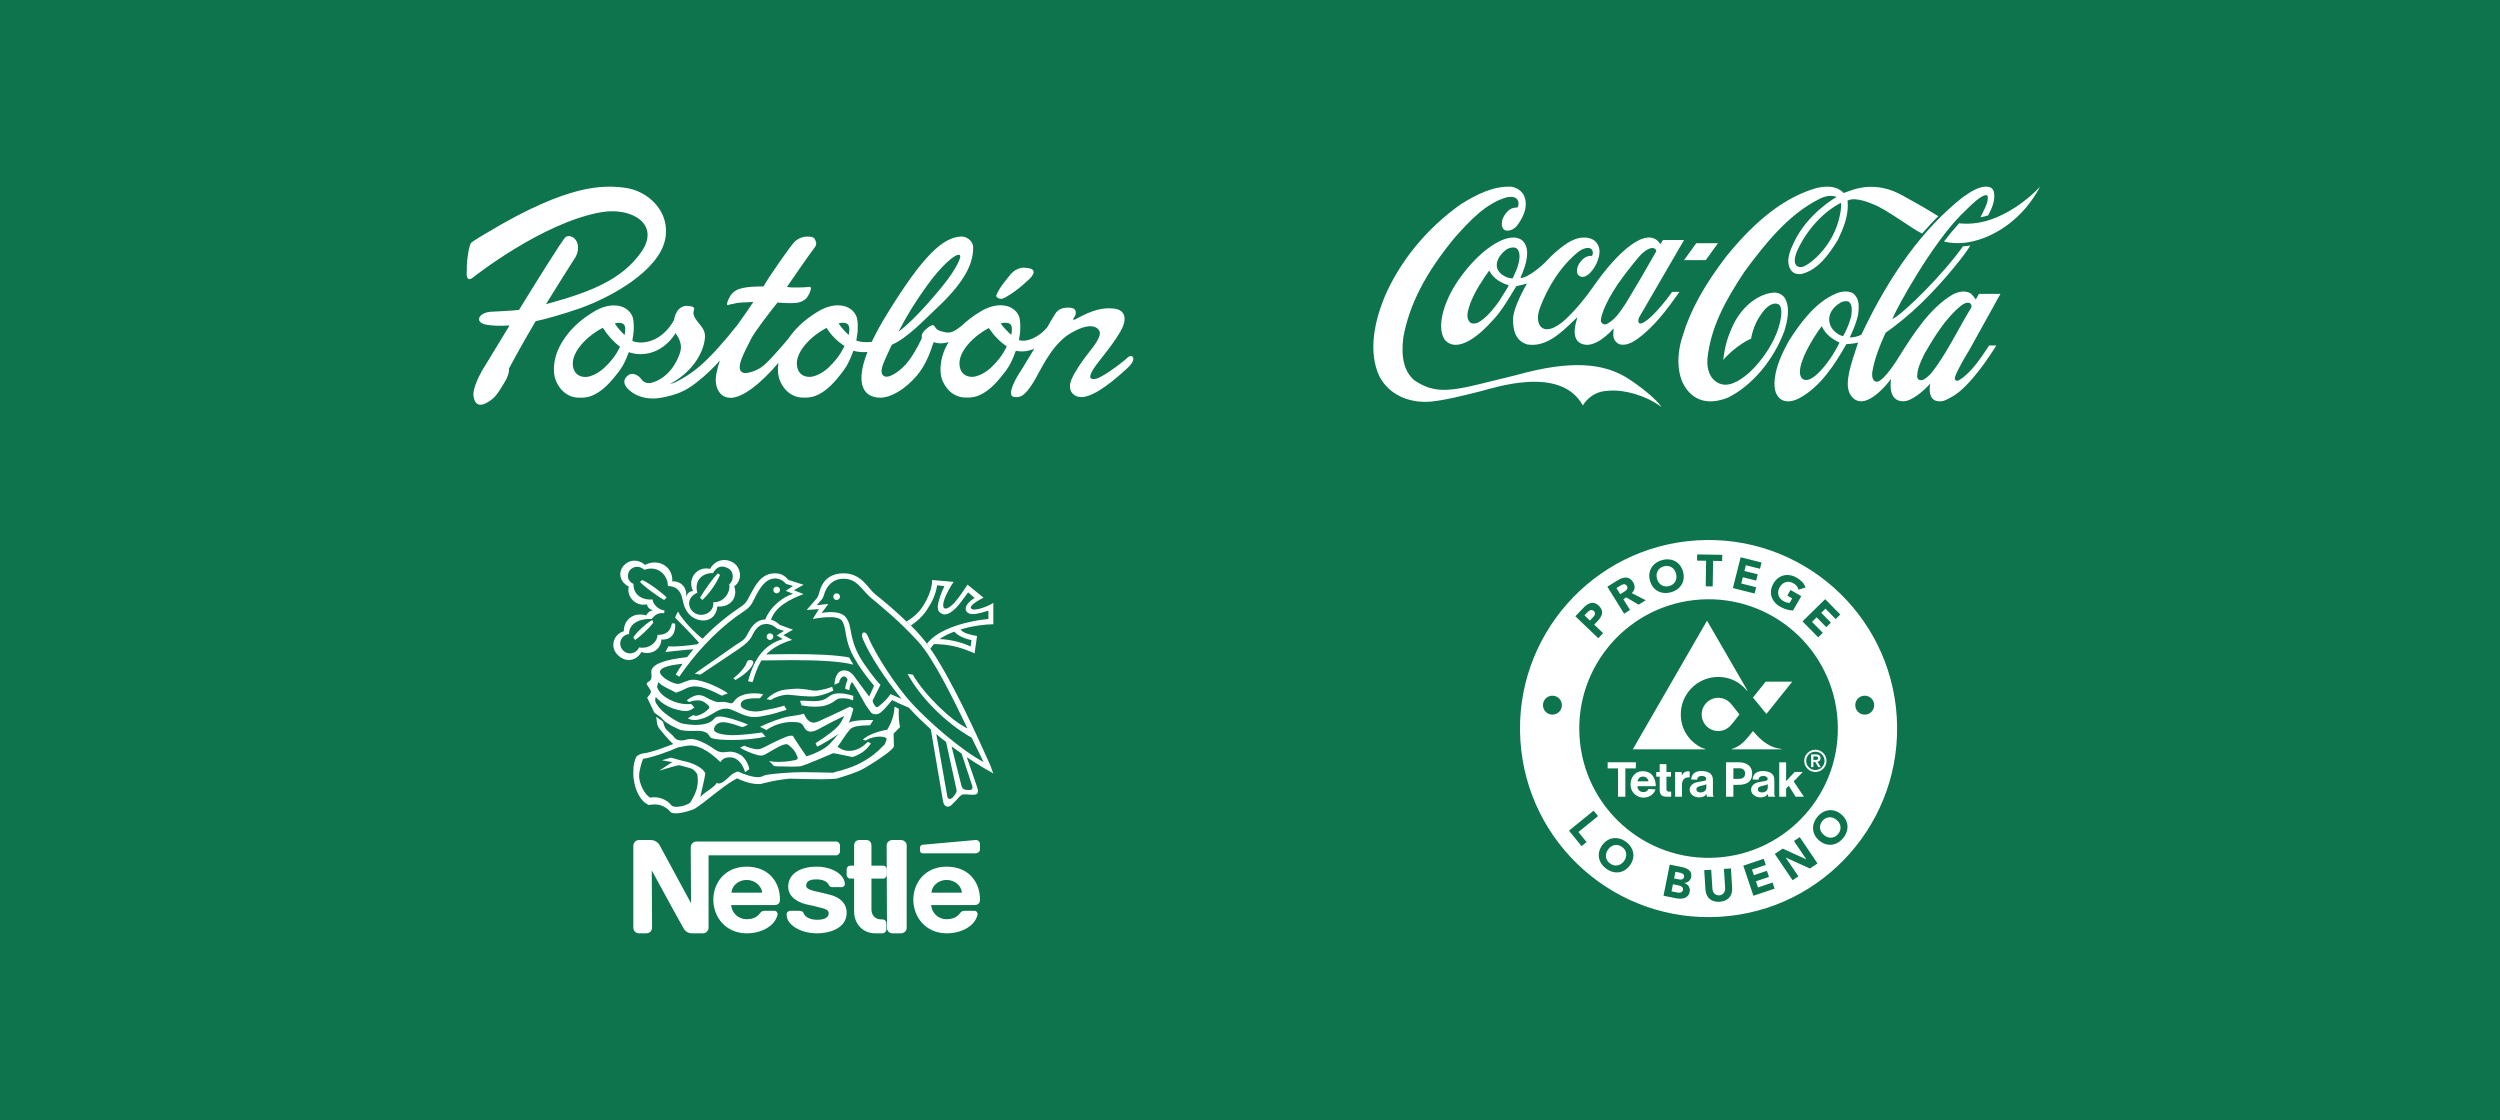 <svg xmlns="http://www.w3.org/2000/svg" width="375" height="168" viewBox="0 0 375 168" style="background:#0d744e">
  <g fill="none" fill-rule="evenodd">
    <rect width="375" height="168" fill="#0D744E"/>
    <g fill="#FFF" transform="translate(92 84)">
      <path d="M33.483 6C33.759 6 34 5.786 34 5.5 34 5.214 33.759 5 33.483 5 33.207 5 33 5.214 33 5.5 33 5.786 33.207 6 33.483 6M24.5 5C24.792 5 25 4.75 25 4.5 25 4.208 24.792 4 24.5 4 24.208 4 24 4.208 24 4.5 24 4.75 24.208 5 24.5 5M18.324 18L18 17.74C18.919 17.045 19.837 16.004 19.999 15.396 20.107 14.788 21.188 14.918 20.971 15.526 20.701 16.351 19.513 17.306 18.324 18M12.597 4.908C11.19 5.504 11.002 6.926 11.987 7.797 13.161 8.805 15.179 7.934 14.991 6.33 16.587 6.422 17.619 4.771 17.384 3.671 18.088 3.075 18.136 1.792 17.291 1.287 16.352.737 15.507.92 14.944 1.975 13.489 1.883 12.081 2.983 12.597 4.908L11.94 4.634C11.049 2.754 12.597.875 14.521 1.333 14.944.416 16.352-.546 17.948.371 19.168 1.104 19.45 3.029 18.136 3.946 18.746 5.688 17.478 7.155 15.601 6.971 15.367 9.264 13.207 9.539 11.753 8.484 10.955 7.843 10.626 7.017 10.485 6.376 10.298 5.688 10.298 5.092 9.641 4.404 9.124 3.9 8.186 3.9 8.186 3.9 8.186 2.25 6.637.737 4.666 1.471 3.962.875 3.07.829 2.46 1.562 2.132 1.975 1.897 3.075 3.023 3.579 2.977 5.092 4.149 6.055 5.886 5.917 5.933 6.697 6.825 7.476 7.67 7.567L7.623 7.98C6.778 7.888 6.309 8.163 5.745 8.851 3.727 8.759 2.319 9.676 2.366 11.097.958 11.326.677 12.793 1.475 13.573 2.272 14.352 3.446 14.031 3.868 13.114 5.323 13.389 6.59 12.381 6.637 11.235 7.951 11.235 8.561 10.685 8.796 9.493L9.265 9.539C9.406 10.822 8.796 12.06 7.2 11.922 7.153 13.481 5.651 14.306 4.197 13.802 3.539 15.04 1.991 15.498.724 14.306-.544 13.16-.074 11.189 1.568 10.685 1.568 9.172 2.742 7.751 4.947 8.301 4.947 8.301 5.229 7.613 5.933 7.567 5.464 7.384 5.135 7.155 5.041 6.65 3.352 7.017 1.944 5.504 2.319 3.992.817 3.213.771 1.745 1.522.875 2.319-.042 3.633-.226 4.76.737 6.778-.317 8.984 1.012 8.843 3.213 10.251 3.121 11.096 4.267 10.908 5.504 11.143 4.955 11.424 4.725 11.94 4.634L12.597 4.908"/>
      <path d="M15.687 2L16 2.241C15.373 3.687 14.299 5.133 13.358 6L13 5.663C13.672 4.506 15.06 2.578 15.687 2M5.835 9L6 9.414C5.301 10.293 3.986 11.535 3.246 12L3 11.586C3.657 10.655 4.973 9.465 5.835 9M8 5.61L7.628 6C6.558 5.416 4.465 3.857 4 3.273L4.326 3C5.349 3.429 7.302 4.909 8 5.61M6.425 23.511C6.562 24.089 6.425 24.755 6.973 25.378 7.155 25.6 8.206 26.933 8.982 27.6 7.931 28 5.877 28.844 4.415 29.022 4.096 29.067 3.776 29.244 3.502 29.422 3.32 29.733 3.137 30.267 3.046 30.889 3 31.333 3 31.822 3 32.311 3 32.756 3.228 34.178 3.73 35.111 4.233 36.045 4.735 36.489 5.329 36.756 5.466 36.711 5.74 36.667 6.151 36.667 7.247 36.622 8.114 37.245 8.525 37.733 8.662 37.956 8.982 38 9.347 38 10.26 38 11.265 37.689 12.178 37.334 12.406 37.2 12.954 36.8 13.502 36.4 14.096 35.956 17.201 33.378 18.571 32.756 19.302 33.111 20.489 33.6 21.721 33.6 21.767 33.6 21.995 33.645 22.269 33.556 22.635 33.467 23.137 33.333 23.776 33.2 24.872 32.978 26.15 32.8 26.562 32.8 27.566 32.845 30.534 32.889 31.265 32.889 31.995 32.889 33.046 32.845 33.457 32.8 34.096 32.578 35.512 32.222 36.836 31.644 38.16 31.067 40.945 29.156 41.402 28.711 41.63 28.533 41.858 28.311 41.995 28.133 42.041 28.044 42.087 28 42.087 27.955 42.087 27.911 42.041 26.045 42.041 26.045 42.041 26.045 42.726 25.333 43 25.067 43 25.067 43 25.022 43 24.978 42.863 24.622 42.772 23.467 42.817 22.311L42.178 22C42.132 23.422 41.585 24.666 41.082 25.466 40.078 25.6 38.114 26.178 37.429 26.978L37.84 27.067C38.479 26.711 39.164 26.489 39.986 26.489 40.671 26.489 40.991 26.667 40.991 26.845 40.991 26.978 40.854 27.289 40.808 27.422 40.763 27.511 40.717 27.689 40.58 27.778 39.621 28.8 38.571 29.645 37.246 30.356 36.379 30.844 35.512 31.156 34.233 31.555 33.822 31.644 33.274 31.778 32.954 31.911 32.452 31.911 29.895 31.822 28.388 31.822 26.881 31.822 23.776 32.044 22.817 32.267 22.361 32.4 22.224 32.578 21.721 32.578 20.762 32.578 19.484 32.089 18.708 31.733 18.571 31.733 18.297 31.867 18.023 32 17.475 32.267 16.242 33.956 15.511 33.422 15.146 34.178 13.548 34.844 13.046 35.6 13.091 35.245 13.73 32.667 13.776 32.134 13.776 32.044 13.822 31.956 13.73 31.867 13.183 30.933 11.539 30.356 10.626 30.178 10.397 30.133 10.26 30.089 10.078 30.044L8.617 29.645 7.292 30.044 8.845 30.311 6.881 31.6C7.247 31.467 9.347 30.889 9.484 30.844 9.667 30.8 9.895 30.756 10.123 30.844 10.443 30.933 11.219 31.111 11.721 31.289 11.996 31.378 12.452 31.867 12.589 32.134 12.635 32.267 12.635 32.489 12.68 33.022 12.68 33.333 12.635 33.822 12.543 34.178 12.315 35.111 11.858 35.822 11.721 36.089 11.539 36.445 11.311 36.578 11.036 36.667 10.626 36.889 10.078 36.978 9.53 37.022 9.119 37.022 8.845 36.978 8.662 36.756 8.16 36.045 6.836 35.378 5.512 35.645 4.69 35.156 3.868 33.6 3.868 32.355 3.868 31.6 4.233 30.4 4.461 29.822 5.785 29.645 8.479 28.667 9.758 28.089 10.032 28.089 10.808 27.822 11.539 27.822 13.274 27.822 15.009 29.289 16.059 30.311 16.242 30.044 16.562 29.6 17.475 29.6 18.708 29.6 19.438 30.711 19.758 31.822L20.397 31.378C20.306 30.756 19.941 30.044 19.438 29.511 19.027 29.111 18.205 28.756 17.566 28.756 17.155 28.756 16.79 28.844 16.516 28.844 15.648 28.844 15.283 28.445 14.598 28 13.913 27.556 12.589 26.845 11.63 26.845 11.036 26.845 10.763 27.067 10.26 27.067 9.53 27.067 9.256 26.8 8.936 26.356 8.754 26.178 8.023 25.555 7.84 25.289 7.703 25.111 7.521 24.533 7.429 24.222L6.425 23.511"/>
      <path d="M7.138 23.61C7.364 23.835 7.545 24.061 7.816 24.287 8.087 24.468 8.404 24.649 8.676 24.83 9.128 25.056 9.626 25.327 10.078 25.508 10.531 25.599 11.073 25.644 11.571 25.644 12.295 25.644 13.154 25.508 13.878 25.87 14.376 26.051 14.376 26.593 14.783 26.729 15.371 26.955 17 27 17.904 27 19.714 27 21.659 26.774 22.835 26.503L22.292 25.87C21.478 26.005 19.126 26.277 18.04 26.277 16.547 26.277 15.099 26.005 15.099 25.418 15.099 24.966 15.552 24.333 16.457 24.333 17.407 24.333 18.854 24.92 19.126 25.011 19.397 25.056 19.488 25.056 19.669 24.966L20.212 24.694C19.488 24.333 16.909 23.474 16.005 23.474 15.597 23.474 15.326 23.519 15.054 23.881 14.738 24.333 13.788 24.74 12.34 24.74 11.526 24.74 10.349 24.559 10.123 24.468 9.671 24.287 8.811 23.79 8.269 23.383 7.545 22.886 6.911 22.298 6.504 21.62 6.369 21.44 6.278 21.213 6.278 20.987 6.278 20.807 6.369 20.671 6.369 20.535 6.504 20.716 6.64 20.852 6.821 20.987 7.59 21.756 8.721 22.298 9.897 22.524 10.259 22.615 10.531 22.66 10.892 22.66 11.39 22.66 11.842 22.389 12.159 22.117L11.662 21.575C11.526 21.62 11.209 21.62 11.028 21.62 9.309 21.62 7.138 20.535 6.64 19.224 6.595 19.089 6.504 19.044 6.595 18.908 6.64 18.772 6.685 18.546 6.731 18.32 6.821 18.41 7.047 18.591 7.274 18.772 7.907 19.179 9.128 19.722 9.4 19.902 9.988 19.722 10.44 19.496 10.802 19.315 11.164 19.134 11.662 18.953 12.204 18.953 13.471 18.953 14.919 19.676 16.276 20.354L17.181 19.993C15.959 19.134 13.38 17.958 11.933 17.958 11.073 17.958 10.259 18.591 9.671 18.591 8.993 18.591 7.002 17.597 7.002 16.783 7.002 16.15 8.269 15.788 10.395 15.562 10.033 16.06 9.671 16.647 9.354 17.19L9.897 17.506C13.154 12.76 16.593 9.685 19.442 7.787 20.483 7.109 20.709 6.702 21.071 5.978 21.976 4.125 22.835 2.769 24.283 2.769 24.961 2.769 25.504 3.13 25.912 3.582L26.952 3.899 25.866 4.622 26.952 5.074C25.55 5.481 23.605 6.883 22.79 8.917 21.297 8.962 20.573 10.228 20.076 11.222 19.714 11.946 19.216 12.217 18.402 12.714L12.204 17.054 13.064 17.19 18.809 13.347C19.94 12.579 20.483 11.991 20.754 11.494 21.252 10.409 21.84 9.595 22.971 9.595 23.514 9.595 24.102 9.866 24.6 10.318L25.595 10.635 24.509 11.313 25.414 11.855C22.79 12.669 21.161 14.568 20.212 18.184L20.89 18.32C21.252 17.145 21.614 16.06 22.202 15.065 23.74 15.065 25.278 15.02 26.816 15.02 30.843 15.02 34.19 15.201 36 15.698L35.366 14.613C33.421 14.251 30.617 14.116 26.816 14.116 25.504 14.116 24.238 14.161 22.926 14.161 23.785 13.302 24.961 12.534 26.816 11.991L25.504 11.268 26.952 10.454 24.961 9.731C24.645 9.414 24.193 9.098 23.65 8.962 24.283 7.018 26.454 5.888 28.535 5.119L27.088 4.532 28.535 3.718 26.274 2.995C25.685 2.317 25.143 2 24.238 2 22.157 2 21.297 3.808 20.438 5.391 20.03 6.25 19.759 6.611 18.99 7.109 17.407 8.148 15.326 9.776 13.38 11.81 12.385 11.087 10.259 8.917 9.716 7.741 9.49 8.013 9.264 8.646 9.264 8.646 9.49 8.872 11.933 11.313 12.838 12.398 12.792 12.443 12.702 12.534 12.657 12.624 11.662 12.805 9.128 13.076 8.269 12.94L7.816 13.799C8.45 13.754 10.938 13.438 12.023 13.392 11.707 13.754 11.39 14.161 11.073 14.568 7.816 14.93 5.69 15.608 5.69 16.783 5.69 16.964 5.735 17.19 5.735 17.416 5.735 17.913 5.554 18.094 5.192 18.32 4.966 18.456 4.966 18.591 5.057 18.727 5.147 18.863 5.645 19.586 5.645 19.722 5.645 19.993 5.418 20.219 5.238 20.445 5.057 20.626 5.057 20.671 5.192 20.897L6.143 22.886 7.138 23.61M48.103 12.608C47.918 12.793 47.734 13.072 47.55 13.304L47.043 12.561C48.794 10.194 53.496 9.08 56.262 8.848L56.262 7.595C55.893 7.688 55.525 7.827 55.156 7.92 54.695 8.013 54.234 8.152 53.865 8.106 53.45 8.106 53.127 7.966 52.989 7.734 52.62 7.224 52.989 6.435 54.188 5.692L53.22 4.857C52.482 5.831 51.791 6.899 51.053 7.502 50.362 8.106 49.67 8.384 49.117 7.966 48.794 7.734 48.702 7.641 48.656 7.038 48.702 6.156 49.209 4.81 49.67 3.928L48.564 3.789C48.379 5.135 47.826 6.249 47.227 7.177 46.535 8.338 45.614 9.173 44.645 9.823L44 9.219C44.783 8.755 45.752 8.013 46.397 6.992 47.181 5.785 47.826 4.3 47.826 3L51.053 3.279C50.592 3.882 49.855 5.228 49.578 6.156 49.44 6.667 49.44 7.084 49.624 7.224 49.947 7.456 50.546 7.038 51.145 6.435 51.975 5.507 52.805 4.16 53.127 3.696L55.525 5.646C54.464 6.203 53.45 6.852 53.635 7.224 53.819 7.549 54.51 7.456 55.248 7.224 55.847 7.038 56.493 6.759 57 6.435L57 9.637C55.847 9.637 53.911 9.869 52.067 10.426 52.528 11.03 53.773 11.261 54.557 11.401L54.188 14C52.159 13.118 50.592 12.654 48.103 12.608L48.933 11.865C50.73 11.911 52.574 12.468 53.589 12.979L53.727 12.004C52.805 11.865 51.652 11.355 51.145 10.751 50.362 11.03 49.578 11.401 48.933 11.865L48.103 12.608"/>
      <path d="M38.379 20.478L39.111 18.856C38.333 17.954 37.464 16.828 36.687 15.611L36.046 14.529C34.536 11.735 35.085 10.383 34.307 9.121 33.621 8.129 30.419 8.76 29.915 8.85L30.83 7.363 29 7.498 30.556 5.696C30.739 5.425 30.785 5.245 30.967 4.614 31.242 3.622 32.065 2 34.536 2 37.235 2 38.105 4.163 39.248 5.11 40.621 6.191 42.359 7.679 43.915 9.166L44.556 9.752C45.379 10.563 46.157 11.419 46.935 12.411L47.438 13.132C50.732 17.819 54.758 26.788 56.588 30.889 56.726 31.295 56.863 31.701 57 32.016 55.765 31.34 54.438 30.529 53.02 29.582L52.242 29.042C51.739 28.681 51.235 28.321 50.732 27.96L49.909 27.284C49.405 26.923 48.902 26.518 48.445 26.112L50.092 35.442C50.183 36.027 50.686 35.937 51.052 35.442 51.418 34.946 51.601 34.81 51.418 34.18L49.909 27.284 50.732 27.96 52.196 33.774C52.333 34.315 52.562 34.495 53.203 34.495 53.843 34.54 53.935 34.315 53.843 33.909L52.242 29.042 53.02 29.582 54.53 33.954C54.941 35.081 54.53 35.216 53.843 35.216 53.203 35.216 52.562 35.036 52.196 35.261 51.83 35.531 51.373 36.163 50.778 36.703 50.32 37.199 49.588 37.109 49.451 36.163L47.621 25.391C46.477 24.354 45.333 23.273 44.327 22.146 43.915 21.966 43.412 21.74 42.954 21.56L42.314 21.245C42.039 21.109 41.856 21.064 41.81 21.019 41.307 21.605 40.804 22.281 40.255 22.732 39.981 23.002 39.752 23.137 39.34 23.137 39.203 23.137 39.02 23.137 38.882 23.047 38.7 22.957 38.562 22.777 38.379 22.507 38.242 22.326 38.059 22.056 37.876 21.786 37.51 21.199 37.144 20.433 36.778 19.847 36.412 19.171 36.046 18.675 36 18.585 35.954 18.45 35.771 18.315 35.771 18.315 35.543 18.585 35.405 19.171 35.405 19.532L34.765 19.307C34.81 18.856 34.994 18.27 35.131 17.999 35.131 17.774 34.856 17.459 34.628 17.459 34.307 17.459 33.987 17.774 33.85 18.405L33.163 18.721C33.209 17.684 33.575 16.557 34.628 16.557 35.451 16.557 36 17.188 36.366 17.774 36.778 18.36 38.105 20.118 38.379 20.478L38.882 21.109C38.974 21.515 39.157 21.74 39.248 21.875 39.431 22.146 39.614 22.146 39.889 21.875 40.026 21.786 40.392 21.47 40.804 21.064 41.124 20.749 41.444 20.298 41.582 20.118 41.948 20.253 42.68 20.613 43.229 20.839 40.804 17.864 38.425 14.259 37.418 11.825 37.007 10.788 37.83 10.473 38.196 11.464 39.294 14.169 42.451 18.991 44.784 21.515 47.438 24.399 52.333 28.636 55.536 30.304 55.079 29.402 54.484 28.14 53.752 26.653 49.863 24.49 45.974 20.524 44.144 17.098L44.922 17.188C46.615 20.163 50.686 24.129 53.111 25.256 50.915 20.659 48.033 14.845 45.837 12.366 43.046 9.256 40.026 6.822 38.562 5.605 37.144 4.343 36.549 2.811 34.536 2.811 32.843 2.811 31.928 4.028 31.608 5.2 31.516 5.47 31.471 5.605 31.333 5.831L30.51 6.777 32.248 6.597 31.242 7.949C31.242 7.949 33.941 7.363 34.902 8.625 35.909 9.977 35.268 11.51 36.961 14.529 37.693 15.836 39.477 18.18 40.072 18.721L38.882 21.109 38.379 20.478M11.406 21.319L11 21.055C11.226 20.879 11.676 20.571 12.126 20.395 12.351 20.307 12.622 20.264 12.802 20.264 13.252 20.264 13.658 20.44 14.018 20.659 14.604 20.967 15.279 21.319 15.82 21.319 16 21.319 16.18 21.275 16.405 21.275 16.946 21.275 17.442 21.494 17.712 21.494 17.892 21.494 17.982 21.363 18.117 21.187 18.388 20.791 18.793 20.483 19.289 20.307 19.784 20.088 20.46 20 21.135 20 21.721 20 22.216 20.088 22.487 20.132 22.487 20.132 22.081 20.615 21.991 20.747 21.405 20.747 20.369 20.703 19.694 20.967 19.243 21.143 19.108 21.406 19.108 21.714 19.108 22.198 19.694 22.417 20.279 22.593 20.685 22.681 21.09 22.725 21.405 22.725 21.856 22.725 22.667 22.549 23.477 22.374 24.469 22.198 25.37 21.934 25.64 21.846L26 22.461C24.919 22.813 23.793 23.165 22.757 23.341 22.171 23.472 21.631 23.56 21.135 23.56 20.279 23.56 19.379 23.209 18.658 22.857 18.027 22.593 17.487 22.286 16.946 22.286 16.405 22.286 15.865 22.461 15.369 22.769 15.099 22.901 14.334 23.429 13.658 23.692 13.117 23.868 12.712 24 12.171 24 11.721 24 11.406 23.912 11.18 23.736L11.991 23.253C12.126 23.341 12.307 23.384 12.396 23.384 12.532 23.384 12.667 23.341 12.982 23.209 13.162 23.165 13.432 22.989 13.613 22.901 13.928 22.681 14.018 22.549 14.153 22.461 14.423 22.286 14.514 22.022 14.198 21.758 14.018 21.626 13.883 21.494 13.703 21.363 13.387 21.187 13.207 21.055 12.667 21.055 12.081 21.055 11.631 21.187 11.406 21.319"/>
      <path d="M23.631 21C23.631 21 23.135 20.887 23 20.887 23.315 20.509 23.766 20.208 24.081 20.019 24.757 19.642 25.433 19.415 26.514 19.377 26.784 19.34 27.37 19.302 27.685 19.302 28 19.34 28.495 19.34 28.946 19.415 29.261 19.453 29.577 19.528 29.847 19.566 29.982 19.604 30.522 19.604 30.703 19.566 31.468 19.453 32.369 19.227 32.82 19L33 19.604C32.009 20.057 30.883 20.472 29.802 20.472 29.306 20.472 28.721 20.434 28.18 20.396 27.279 20.321 26.468 20.208 26.198 20.208 25.433 20.208 24.351 20.509 23.631 21M22.967 25.504L22 25.024C23.336 24.352 25.362 23.632 26.237 23.488 27.066 23.344 28.033 23.248 28.586 23.056 28.862 23.728 29.368 24.4 30.059 24.4 30.336 24.4 30.75 24.208 31.211 24.016 31.717 23.776 32.178 23.536 32.454 23.44 32.73 23.296 33.605 22.912 34.388 22.528 34.664 22.384 35.447 22 35.494 22L36 22.288C35.862 22.96 35.585 23.824 35.309 24.448 35.217 24.688 35.079 24.88 34.987 25.024 34.757 25.264 34.388 25.648 33.928 25.984 33.421 26.368 32.776 26.752 32.132 27.136 31.625 27.424 31.118 27.76 30.566 28L30.336 27.472C31.118 26.992 31.947 26.416 32.684 25.84 33.006 25.6 33.329 25.312 33.559 25.072 33.744 24.928 33.836 24.784 33.928 24.64 34.158 24.352 34.526 23.68 34.618 23.392 34.296 23.536 33.191 24.112 32.684 24.352 32.085 24.688 31.165 25.168 30.612 25.456 30.244 25.648 29.875 25.744 29.599 25.744 29 25.744 28.724 25.312 28.586 25.024 28.217 24.352 27.849 24.304 26.789 24.304 25.592 24.256 23.934 24.784 22.967 25.504M28.229 21.804C28.229 21.804 28.092 21.334 28 21.137 28 21.137 28.183 21.098 28.411 21.098 28.731 21.098 29.646 21.177 30.011 21.177 31.383 21.177 31.886 20.823 32.297 20.51 32.663 20.235 33.028 20 33.943 20 34.766 20 35.726 20.275 36 20.392L35.954 21.059C35.543 20.863 34.994 20.745 34.491 20.745 34.171 20.745 33.851 20.745 33.623 20.863 33.394 20.98 33.211 21.137 32.983 21.294 32.754 21.451 32.434 21.608 31.977 21.765 31.566 21.922 31.017 22 30.194 22 29.143 22 28.549 21.843 28.229 21.804"/>
      <path d="M19 28.145L19.638 27.854C20.185 28.097 21.05 28.389 21.642 28.389 22.007 28.389 22.28 28.243 22.508 28.145 22.69 28.048 24.832 26.931 25.879 26.542 26.198 26.396 26.563 26.348 26.699 26.348 26.973 26.348 26.973 26.445 27.064 26.591 27.246 26.931 28.841 29.311 28.977 29.457 30.299 29.02 31.665 28.389 32.44 27.611 33.26 26.785 33.943 25.813 34.626 25.036 34.854 24.744 35.173 24.501 35.31 24.404 35.993 24.015 38.135 23.967 39 24.015L38.499 24.793C36.904 24.793 36.039 24.987 35.629 25.279 35.492 25.425 35.219 25.716 34.991 26.056 34.444 26.785 33.852 27.805 33.624 28 34.08 28.34 34.581 28.631 35.401 28.631 36.722 28.631 37.679 27.757 38.18 27.271L38.636 27.514C38.317 28 37.907 28.437 37.451 28.777 36.904 29.166 36.221 29.457 35.857 29.554 35.082 29.409 33.397 29.02 32.986 28.971 31.528 29.603 29.114 30.623 28.339 30.866 28.203 30.915 28.021 30.964 27.793 30.964 27.155 31.012 26.289 31.012 25.469 30.964 24.923 30.964 24.376 30.964 24.103 30.915L23.374 30.138C24.012 30.283 24.239 30.283 24.832 30.283 26.198 30.283 27.109 30.04 27.383 29.992 27.656 29.895 27.702 29.749 27.611 29.506 27.474 29.166 27.292 28.777 26.973 28.389 26.791 28.194 26.426 27.854 26.289 27.757 26.107 27.611 25.925 27.562 25.378 27.757 24.923 27.903 23.419 28.777 22.781 29.166 22.462 29.311 22.189 29.409 21.642 29.263 21.005 29.117 19.547 28.534 19 28.145M23.5 12C23.75 12 24 11.75 24 11.5 24 11.208 23.75 11 23.5 11 23.209 11 23 11.208 23 11.5 23 11.75 23.209 12 23.5 12M44 42.788C44 42.371 43.607 42 43.115 42L41.885 42C41.393 42 41 42.371 41 42.788L41.049 55.212C41.049 55.63 41.393 56 41.885 56L43.115 56C43.607 56 44 55.63 44 55.212L44 42.788M46 43.139L46 43.608C46 43.844 46.179 44 46.448 44L54.328 44C54.687 44 55 43.726 55 43.413L55 42.591C55 42.277 54.687 41.964 54.328 42.003 54.328 42.003 46.716 42.669 46.448 42.708 46.179 42.708 46 42.904 46 43.139M39.299 56C37.328 56 36.119 54.471 36.119 52.755L36.119 47.795 35.537 47.795C35.269 47.795 35 47.517 35 47.238L35 46.404C35 46.079 35.269 45.848 35.537 45.848L36.119 45.848 36.119 42.788C36.119 42.371 36.433 42 36.881 42L38 42C38.403 42 38.716 42.371 38.716 42.788L38.716 45.848 40.463 45.848C40.776 45.848 41 46.079 41 46.404L41 47.238C41 47.517 40.776 47.795 40.463 47.795L38.716 47.795 38.716 52.384C38.716 53.265 39.254 53.914 40.194 53.914L40.373 53.914C40.686 53.914 40.955 54.146 40.955 54.517L40.955 55.397C40.955 55.722 40.686 56 40.373 56L39.299 56M25 50.935C25 48.468 23.461 46 19.977 46 16.765 46 15 48.424 15 50.935 15 53.619 16.9 56 20.022 56 22.149 56 24.231 54.961 24.638 53.186 24.683 52.97 24.502 52.624 24.186 52.624L22.647 52.624C22.376 52.624 22.149 52.753 22.014 52.97 21.561 53.576 20.927 53.879 20.022 53.879 18.665 53.879 17.76 52.883 17.67 51.758L24.14 51.758C24.728 51.758 25 51.455 25 50.935zM17.715 49.896C17.805 48.814 18.801 47.991 19.977 47.991 21.199 47.991 22.194 48.814 22.33 49.896L17.715 49.896 17.715 49.896zM55 50.935C55 48.468 53.461 46 49.977 46 46.765 46 45 48.424 45 50.935 45 53.619 46.9 56 50.022 56 52.149 56 54.231 54.961 54.638 53.186 54.683 52.97 54.502 52.624 54.186 52.624L52.647 52.624C52.376 52.624 52.149 52.753 52.014 52.97 51.561 53.576 50.927 53.879 49.977 53.879 48.665 53.879 47.76 52.883 47.67 51.758L54.14 51.758C54.728 51.758 55 51.455 55 50.935zM47.715 49.896C47.805 48.814 48.801 47.991 49.977 47.991 51.199 47.991 52.194 48.814 52.285 49.896L47.715 49.896 47.715 49.896z"/>
      <path d="M33.411,42.23 L12.472,42.23 C11.974,42.23 11.611,42.645 11.611,43.105 L11.656,51.487 C11.656,51.487 7.17,43.197 6.943,42.783 C6.716,42.368 6.218,42 5.583,42 L3.861,42 C3.363,42 3,42.415 3,42.875 L3,55.125 C3,55.632 3.363,56 3.861,56 L4.949,56 C5.447,56 5.81,55.632 5.81,55.125 L5.765,46.559 C5.765,46.559 10.297,54.895 10.523,55.217 C10.75,55.678 11.203,56 11.838,56 L13.424,56 C13.923,56 14.285,55.632 14.285,55.125 L14.285,44.303 L33.411,44.303 C33.728,44.303 34,44.026 34,43.704 L34,42.829 C34,42.506 33.728,42.23 33.411,42.23"/>
      <path d="M30.477,47.905 C31.391,47.905 32.076,48.208 32.35,48.771 C32.442,49.03 32.67,49.074 32.99,49.074 L34.269,49.074 C34.452,49.074 34.726,48.901 34.726,48.641 C34.726,47.256 32.944,46 30.477,46 C27.919,46 26.228,47.169 26.228,48.987 C26.228,50.416 27.416,51.238 28.832,51.628 C29.518,51.758 30.66,52.017 31.208,52.191 C31.756,52.321 32.305,52.493 32.305,52.97 C32.305,53.749 31.482,53.966 30.523,53.966 C29.655,53.966 28.787,53.619 28.558,53.013 C28.421,52.667 28.147,52.624 27.782,52.624 L26.502,52.624 C26.274,52.624 26,52.84 26,53.1 L26,53.273 C26,54.615 27.919,56 30.568,56 C32.396,56 35,55.264 35,52.926 C35,51.541 34.041,50.589 32.442,50.199 C31.848,50.069 30.386,49.68 30.066,49.636 C29.472,49.463 28.924,49.29 28.924,48.857 C28.924,48.121 29.609,47.905 30.477,47.905"/>
    </g>
    <g fill="#FFF" transform="translate(206 28)">
      <path d="M38.295,28.831 C34.584,26.412 29.549,25.987 21.427,28.268 C12.768,30.327 9.882,31.647 6.091,28.998 C4.634,27.695 4.112,25.6 4.502,22.58 C5.407,17.658 7.85,12.921 12.192,7.667 C14.615,4.934 16.862,2.589 19.83,1.647 C22.105,1.056 21.892,2.866 21.617,3.125 C21.327,3.125 20.839,3.171 20.462,3.42 C20.156,3.66 19.316,4.436 19.271,5.479 C19.206,7.077 20.839,6.744 21.543,5.867 C22.302,4.879 23.425,2.986 22.542,1.222 C22.172,0.594 21.533,0.161 20.739,0.013 C18.021,-0.144 15.49,1.167 13.155,2.617 C8.046,6.209 3.959,11.186 1.646,16.634 C0.314,19.921 -0.892,24.63 0.915,28.462 C2.313,31.121 5.216,32.534 8.678,32.238 C11.107,31.98 14.043,31.186 16.019,30.706 C17.994,30.225 28.105,26.708 31.427,32.83 C31.427,32.83 32.532,30.66 35.292,30.613 C37.562,30.401 40.836,31.278 43.22,33.051 C42.426,31.841 40.174,30.059 38.295,28.831"/>
      <path d="M22.193 7.958C20.289 6.723 16.463 9.084 13.398 13.136 10.595 16.77 9.385 20.994 10.702 22.947 12.661 25.246 16.298 21.903 17.845 20.113L18.044 19.904C19.096 18.787 19.909 17.442 20.695 16.152 20.695 16.152 21.418 14.971 21.453 14.917 21.899 14.835 22.438 14.708 23.044 14.535 23.035 14.562 20.724 18.405 20.959 20.313 21.033 20.894 20.977 23.02 23.076 23.665 25.872 24.128 28.105 21.984 30.076 20.077 30.076 20.077 30.411 19.758 30.601 19.577 30.553 19.768 30.49 20.022 30.49 20.022 29.672 22.838 30.775 23.429 31.465 23.646 33.552 24.246 36.045 21.249 36.053 21.249 35.988 22.194 35.799 22.975 36.806 23.602 37.756 23.938 38.717 23.438 39.448 22.957 42.08 21.121 44.201 18.232 45.914 15.78L44.822 15.78C44.809 15.798 42.125 19.614 40.383 20.449 40.38 20.449 40.063 20.603 39.88 20.476 39.654 20.286 39.744 19.858 39.884 19.577 39.892 19.559 46.61 8.003 46.61 8.003L43.438 8.003C43.438 8.003 43.092 8.585 43.063 8.621 43.042 8.603 42.991 8.521 42.956 8.476 40.99 5.787 36.54 9.929 33.189 14.726 31.899 16.57 30.257 18.651 28.554 20.149 28.554 20.149 26.03 22.439 24.953 20.794 24.559 20.104 24.68 19.096 24.902 18.432 26.157 14.899 28.32 11.692 30.781 9.757 31.475 9.221 32.23 9.066 32.605 9.294 32.962 9.502 33.02 10.02 32.794 10.374 32.221 10.357 31.762 10.529 31.388 10.91 30.653 11.673 30.398 12.41 30.631 13.1 31.767 14.699 34.032 11.537 33.923 9.611 33.884 8.921 33.511 8.267 32.955 7.949 32.127 7.458 30.863 7.586 30.045 7.976 28.951 8.385 27.217 9.811 26.206 10.919 24.932 12.31 22.748 13.854 22.065 13.681 22.289 13.09 24.134 9.357 22.193 7.958zM37.487 13.481C38.104 12.637 39.9 10.374 40.338 9.993 41.811 8.712 42.399 9.276 42.45 9.675 41.076 12.109 39.454 14.899 37.929 17.406 37.932 17.397 37.451 18.123 37.451 18.123 36.778 19.141 36.1 20.013 34.993 20.622 34.835 20.667 34.575 20.685 34.402 20.558 34.194 20.422 34.112 20.195 34.136 19.959 34.201 19.177 35.006 16.788 37.487 13.481zM20.23 14.944C20.23 14.944 20.203 15.026 20.189 15.053 20.185 15.053 18.805 17.278 18.805 17.278 17.973 18.378 16.933 19.758 15.634 20.422 15.249 20.549 14.717 20.631 14.446 20.295 13.87 19.614 14.167 18.668 14.407 17.906L14.492 17.633C15.183 15.78 16.279 14.145 17.345 12.627 17.359 12.619 17.388 12.609 17.399 12.609 17.402 12.619 17.406 12.619 17.408 12.637 18.077 13.908 19.332 14.499 20.27 14.771 20.276 14.771 20.282 14.78 20.282 14.799 20.282 14.826 20.266 14.862 20.23 14.944zM21.537 12.319C21.531 12.337 20.922 13.718 20.922 13.718 20.834 13.79 20.695 13.754 20.536 13.718L20.263 13.672C19.405 13.409 18.759 12.845 18.559 12.173 18.284 10.865 19.414 9.839 19.912 9.466 20.389 9.139 21.132 8.967 21.564 9.303 21.83 9.611 21.93 10.011 21.93 10.447 21.93 11.038 21.746 11.701 21.537 12.319L21.537 12.319zM61.845 16.932C61.539 16.267 60.813 15.842 60.038 15.888 57.524 16.119 55.064 18.198 53.773 21.181 53.096 22.715 52.726 23.981 52.483 25.994 53.265 25.089 54.86 23.602 56.669 22.789 56.669 22.789 56.916 20.858 58.172 19.14 58.647 18.429 59.598 17.283 60.666 17.588 61.599 17.902 61.271 20.498 60.031 23.01 59.114 24.858 57.71 26.706 56.289 27.981 55.033 29.053 53.175 30.346 51.549 29.348 50.525 28.738 50.003 27.463 50.113 25.819 50.603 21.154 52.715 17.181 55.739 12.655 58.856 8.452 62.292 4.138 66.921 1.837 67.865 1.356 68.74 1.246 69.496 1.542 69.496 1.542 65.15 3.944 63.078 8.387 62.552 9.514 61.819 11.038 62.557 12.387 62.942 13.089 63.628 13.144 64.179 13.107 66.718 12.516 68.358 10.133 69.698 7.953 70.476 6.299 71.167 4.655 71.167 2.826 71.167 2.604 71.155 2.308 71.136 2.087 72.349 1.44 74.836 2.585 74.836 2.585 76.78 3.232 80.919 6.419 82.315 7.029 82.996 6.234 84.115 5.034 84.746 4.433L83.833 3.87C82.373 2.973 80.829 2.124 79.309 1.283 75.859-.611 73.05.054 71.621.572 71.059.775 70.545.95 70.545.95 69.484-.214 67.745-.103 66.463.211 61.852 1.542 57.572 4.784 52.982 10.41 49.608 14.817 47.515 18.623 46.4 22.383 45.54 24.914 45.279 28.637 47.378 30.844 49.162 32.72 51.528 32.313 53.199 31.639 56.819 29.847 60.073 25.985 61.694 21.542 62.084 20.221 62.519 18.354 61.845 16.932zM70.169 3.01C69.69 8.535 65.418 11.777 64.361 12.036 63.721 12.165 62.627 11.879 63.603 9.56 65.04 6.437 67.493 3.786 70.126 2.429 70.189 2.66 70.188 2.807 70.169 3.01L70.169 3.01zM95.347 3.681C93.073 4.959 90.717 5.786 87.864 5.498 87.073 6.381 86.303 7.29 85.593 8.226 89.597 9.234 93.844 6.993 96.211 4.86 98.715 2.709 100 0 100 0 100 0 98.122 2.124 95.347 3.681"/>
      <polyline points="51.695 8.475 48.444 8.475 46.61 11.017 49.861 11.017 51.695 8.475"/>
      <path d="M87.867,29.017 C87.543,29.241 87.087,29.054 87.257,28.541 C87.682,27.236 89.369,24.551 89.369,24.551 L94.068,16.076 L90.849,16.076 C90.696,16.356 90.369,16.934 90.369,16.934 C90.221,16.682 89.775,16.132 89.592,16.011 C88.805,15.507 87.652,15.75 86.855,16.207 C83.395,18.258 80.87,22.313 78.879,25.474 C78.879,25.474 76.783,28.989 75.619,29.25 C74.711,29.324 74.804,28.084 74.843,27.795 C75.194,25.707 76.011,23.721 76.832,21.922 C78.503,20.747 80.411,19.209 82.145,17.521 C85.907,13.876 89.079,9.746 89.542,8.823 C89.542,8.823 89.041,8.925 88.447,8.944 C85.554,13.037 79.631,18.985 77.835,19.871 C78.631,17.931 83.77,8.674 88.143,4.245 L88.832,3.573 C89.895,2.52 90.998,1.439 91.857,1.261 C91.948,1.253 92.065,1.261 92.166,1.476 C92.204,2.297 91.903,2.903 91.558,3.592 L91.074,4.599 C91.074,4.599 91.759,4.469 92.21,4.319 C92.733,3.322 93.312,2.203 93.098,0.87 C93.027,0.441 92.721,0.115 92.32,0.04 C91.016,-0.211 89.594,0.767 88.45,1.56 L88.404,1.588 C82.523,6.259 77.556,12.991 73.215,22.183 C72.9,22.425 71.684,22.714 71.477,22.575 C71.907,21.68 72.446,20.477 72.716,19.172 C72.764,18.799 72.807,18.416 72.807,18.043 C72.807,17.242 72.617,16.487 71.908,15.964 C71.076,15.545 70.049,15.741 69.356,16.057 C66.252,17.363 63.933,20.589 62.259,23.246 C61.359,24.933 60.461,26.742 60.213,28.812 C60.037,30.434 60.394,31.478 61.304,32 C62.239,32.485 63.417,31.982 63.879,31.739 C67.023,30.061 69.22,26.696 70.952,23.619 C71.021,23.609 71.966,23.581 72.681,23.395 C72.691,23.395 72.695,23.395 72.711,23.404 C72.67,23.544 72.3,24.663 72.3,24.663 C71.202,27.926 70.695,30.145 71.732,31.459 C73.213,33.315 75.666,31.394 77.661,28.858 C77.233,31.897 78.786,32.373 79.971,32.14 C81.331,31.767 82.847,30.294 83.55,29.539 C83.325,30.425 83.387,32.009 84.624,32.168 C85.472,32.327 86.107,31.889 86.842,31.488 C89.477,30.033 92.631,25.157 93.45,23.815 L92.376,23.815 C91.212,25.558 89.731,27.907 87.867,29.017 Z M64.216,28.663 C64.049,28.411 63.993,28.122 63.987,27.824 C63.955,25.996 65.896,22.742 67.265,20.924 C67.268,20.924 67.268,20.924 67.268,20.924 C67.842,22.276 69.141,23.032 69.926,23.377 C68.952,25.577 65.609,30.303 64.216,28.663 Z M70.476,22.406 C70.383,22.472 68.744,21.913 68.428,20.374 C68.159,19.05 69.058,18.015 69.929,17.493 C70.302,17.195 70.866,17.093 71.278,17.242 C71.661,17.503 71.765,17.969 71.765,18.472 C71.765,18.78 71.724,19.097 71.689,19.386 C71.689,19.386 71.682,19.442 71.681,19.451 C71.408,20.486 70.99,21.503 70.476,22.406 Z M83.619,28.075 C83.618,28.075 83.309,28.355 83.309,28.355 C82.867,28.755 82.411,29.185 81.863,28.97 C81.711,28.914 81.604,28.709 81.579,28.551 C81.553,27.404 82.064,26.341 82.557,25.306 L82.683,25.036 C84.104,22.631 85.756,19.796 88.182,17.829 C88.591,17.531 89.035,17.279 89.502,17.474 C89.61,17.577 89.736,17.754 89.736,17.931 C89.736,17.988 89.687,18.137 89.658,18.183 C88.98,19.293 88.335,20.458 87.708,21.577 C86.482,23.786 85.21,26.07 83.619,28.075 L83.619,28.075 Z"/>
    </g>
    <g fill="#FFF" transform="translate(228 81)">
      <path d="M56.514,26.532 C57.484,42.122 45.629,55.545 30.039,56.513 C14.446,57.481 1.023,45.627 0.056,30.041 C-0.915,14.449 10.94,1.024 26.531,0.055 C42.12,-0.914 55.545,10.941 56.514,26.532 Z M31.64,49.269 L30.594,49.334 L30.773,52.215 C30.812,52.797 30.436,53.267 29.886,53.302 C29.33,53.335 28.9,52.919 28.862,52.335 L28.862,52.335 L28.679,49.456 L27.632,49.521 L27.818,52.442 C27.889,53.562 28.625,54.352 29.948,54.268 C31.264,54.184 31.897,53.309 31.824,52.189 L31.824,52.189 L31.64,49.269 Z M22.46,48.694 L21.525,53.362 L23.436,53.745 C24.269,53.913 25.257,53.775 25.452,52.797 C25.574,52.192 25.255,51.655 24.659,51.455 L24.659,51.455 L24.66,51.438 C25.171,51.384 25.567,51.092 25.672,50.574 C25.874,49.557 25.019,49.206 24.201,49.044 L24.201,49.044 L22.46,48.694 Z M36.561,47.82 L33.495,48.852 L35.012,53.365 L38.193,52.298 L37.887,51.379 L35.7,52.114 L35.389,51.194 L37.347,50.537 L37.037,49.619 L35.081,50.278 L34.798,49.436 L36.87,48.74 L36.561,47.82 Z M22.942,51.637 L23.719,51.793 C24.054,51.861 24.535,52.03 24.446,52.474 C24.365,52.883 23.974,52.948 23.651,52.884 L23.651,52.884 L22.728,52.699 L22.942,51.637 Z M41.961,44.565 L41.092,45.153 L42.945,47.892 L42.934,47.901 L39.404,46.291 L38.222,47.09 L40.888,51.038 L41.758,50.449 L39.859,47.64 L39.87,47.632 L43.491,49.278 L44.627,48.511 L41.961,44.565 Z M23.314,49.77 L24.013,49.911 C24.337,49.976 24.687,50.149 24.609,50.537 C24.534,50.913 24.176,50.98 23.861,50.916 L23.861,50.916 L23.114,50.767 L23.314,49.77 Z M15.892,45.269 C14.691,44.39 13.242,44.536 12.341,45.77 C11.439,47.001 11.735,48.427 12.936,49.304 C14.134,50.182 15.584,50.035 16.487,48.801 C17.388,47.569 17.091,46.144 15.892,45.269 Z M13.219,46.411 C13.744,45.696 14.598,45.52 15.319,46.048 C16.04,46.576 16.132,47.444 15.607,48.161 C15.083,48.875 14.23,49.051 13.507,48.524 C12.787,47.995 12.696,47.127 13.219,46.411 Z M27.083,8.928 C16.391,9.593 8.262,18.797 8.927,29.486 C9.592,40.176 18.796,48.307 29.488,47.64 C40.177,46.978 48.304,37.77 47.641,27.08 C46.976,16.391 37.773,8.264 27.083,8.928 Z M11.045,40.599 L7.35,43.599 L9.237,45.923 L9.989,45.313 L8.763,43.804 L11.71,41.414 L11.045,40.599 Z M48.162,41.128 C46.979,40.165 45.54,40.388 44.601,41.54 C43.663,42.693 43.736,44.148 44.919,45.114 C46.102,46.076 47.543,45.854 48.483,44.702 C49.421,43.549 49.348,42.094 48.162,41.128 Z M45.353,42.151 C45.917,41.46 46.788,41.414 47.476,41.975 C48.162,42.534 48.295,43.396 47.73,44.09 C47.165,44.785 46.296,44.83 45.606,44.269 C44.919,43.708 44.787,42.844 45.353,42.151 Z M4.884,23.354 C4.101,23.34 3.458,23.963 3.447,24.752 C3.432,25.533 4.052,26.181 4.835,26.193 C5.633,26.209 6.267,25.583 6.282,24.801 C6.294,24.012 5.682,23.368 4.884,23.354 Z M51.687,23.354 C50.89,23.368 50.277,24.012 50.289,24.801 C50.303,25.583 50.939,26.209 51.735,26.193 C52.521,26.181 53.139,25.533 53.128,24.752 C53.112,23.963 52.472,23.34 51.687,23.354 Z M11.822,9.856 C11.004,9.075 10.209,9.45 9.525,10.165 L9.525,10.165 L8.303,11.444 L11.744,14.734 L12.47,13.975 L11.13,12.693 L11.661,12.139 C12.35,11.414 12.63,10.628 11.822,9.856 Z M45.775,8.872 L42.379,12.208 L44.731,14.602 L45.421,13.925 L43.802,12.279 L44.496,11.601 L45.942,13.073 L46.634,12.395 L45.185,10.921 L45.821,10.299 L47.349,11.859 L48.042,11.18 L45.775,8.872 Z M10.042,10.91 C10.322,10.618 10.713,10.305 11.069,10.644 C11.39,10.951 11.227,11.305 10.971,11.573 L10.971,11.573 L10.487,12.08 L9.669,11.298 Z M16.958,6.315 C16.371,5.373 15.495,5.521 14.666,6.036 L14.666,6.036 L13.101,7.008 L15.616,11.052 L16.508,10.497 L15.502,8.883 L15.943,8.608 L17.793,9.699 L18.859,9.034 L16.771,7.967 C17.278,7.508 17.308,6.881 16.958,6.315 Z M41.487,5.644 C40.201,4.903 38.774,5.207 38.011,6.531 C37.251,7.854 37.702,9.239 38.992,9.98 C39.597,10.33 40.253,10.553 40.95,10.581 L40.95,10.581 L42.192,8.424 L40.576,7.495 L40.093,8.334 L40.833,8.761 L40.449,9.43 C40.225,9.426 39.87,9.369 39.473,9.143 C38.698,8.695 38.513,7.844 38.957,7.074 C39.4,6.304 40.229,6.038 41.003,6.483 C41.464,6.749 41.685,7.054 41.782,7.452 L41.782,7.452 L42.827,7.122 C42.633,6.498 42.14,6.02 41.487,5.644 Z M15.046,6.846 C15.37,6.643 15.773,6.479 16.026,6.885 C16.3,7.324 15.885,7.599 15.559,7.8 L15.559,7.8 L15.035,8.128 L14.462,7.209 Z M33.096,2.589 L31.936,7.207 L35.191,8.025 L35.428,7.086 L33.19,6.523 L33.427,5.584 L35.428,6.088 L35.665,5.148 L33.66,4.645 L33.879,3.784 L35.997,4.316 L36.234,3.377 L33.096,2.589 Z M24.454,4.742 C24.047,3.271 22.745,2.619 21.31,3.015 C19.88,3.411 19.094,4.639 19.502,6.111 C19.909,7.582 21.211,8.233 22.644,7.837 C24.076,7.444 24.862,6.213 24.454,4.742 Z M21.569,3.949 C22.432,3.711 23.166,4.177 23.403,5.032 C23.639,5.888 23.249,6.667 22.386,6.905 C21.523,7.142 20.788,6.676 20.552,5.82 C20.314,4.965 20.706,4.187 21.569,3.949 Z M26.573,2.164 L26.56,3.092 L27.917,3.114 L27.856,6.948 L28.904,6.964 L28.967,3.132 L30.326,3.153 L30.341,2.225 L26.573,2.164 Z"/>
      <polygon points="36.962 26.092 40.84 21.247 36.847 21.247 34.943 23.636"/>
      <path d="M31.756 31.35L31.758 31.402 39.226 31.402 39.226 31.345C39.226 31.345 39.114 31.325 38.997 31.306 38.499 31.241 38.101 31.106 37.822 30.989 36.695 30.526 35.749 29.605 34.943 28.654 34.943 28.654 34.345 29.44 33.812 30.02 33.02 30.889 32.163 31.247 31.756 31.35M27.812 31.35C27.324 31.223 26.866 30.965 26.722 30.872 25.155 29.892 24.118 28.184 24.118 26.16 24.118 23.051 26.632 20.542 29.737 20.542 31.271 20.542 32.791 21.126 34.005 22.548L34.074 22.628 34.122 22.589 28.054 12.099 16.919 31.402 27.807 31.402 27.812 31.35M29.737 23.671C30.511 23.671 31.176 24.014 31.663 24.584 31.834 24.796 31.893 24.851 32.023 25.024 32.482 25.614 32.644 25.825 32.916 26.166 32.644 26.491 32.488 26.718 32.023 27.31 31.887 27.479 31.834 27.54 31.663 27.744 31.176 28.319 30.511 28.654 29.737 28.654 28.365 28.654 27.253 27.54 27.253 26.166 27.251 24.796 28.365 23.671 29.737 23.671M27.953 37.135L27.953 36.619C27.953 36.619 27.935 36.652 27.846 36.684 27.695 36.747 27.485 36.804 27.261 36.85 26.988 36.909 26.441 37.018 26.455 37.403 26.473 37.801 26.878 37.889 27.19 37.856 27.674 37.808 27.934 37.522 27.953 37.135L27.953 37.135zM26.583 35.95L25.678 35.925C25.712 35.745 25.712 34.634 27.268 34.657 28.096 34.673 28.938 34.94 28.938 35.99L28.938 38.129C28.938 38.217 28.948 38.292 28.984 38.379 29.018 38.443 29.045 38.462 29.104 38.513L28.043 38.513C28.043 38.513 28.009 38.436 27.983 38.267 27.968 38.152 27.965 38.152 27.953 38.068 27.953 38.068 27.798 38.574 26.956 38.608 26.235 38.639 25.497 38.221 25.45 37.509 25.423 37.042 25.728 36.668 26.092 36.49 26.375 36.353 26.791 36.258 27.383 36.183 27.746 36.128 27.925 36.071 27.939 35.859 27.96 35.56 27.656 35.4 27.322 35.391 26.518 35.378 26.583 35.95 26.583 35.95L26.583 35.95zM20.437 35.505L20.952 35.505 20.952 37.408C20.952 37.717 20.981 38.106 21.276 38.324 21.575 38.539 21.977 38.513 22.355 38.507L22.672 38.507 22.675 37.746 22.433 37.746C22.265 37.746 22.168 37.734 22.085 37.669 21.957 37.571 21.967 37.406 21.967 37.317L21.967 35.505 22.652 35.505 22.652 34.799 21.967 34.799 21.967 33.627 20.952 33.62 20.952 34.794 20.437 34.799 20.437 35.505 20.437 35.505zM23.264 38.513L24.293 38.513 24.293 36.817C24.293 36.349 24.387 35.917 24.808 35.707 25.028 35.598 25.202 35.586 25.447 35.618L25.447 34.736C25.413 34.715 25.294 34.702 25.179 34.699 24.846 34.68 24.531 34.869 24.342 35.21 24.325 35.239 24.314 35.262 24.282 35.337L24.247 34.801 23.264 34.801 23.264 38.513 23.264 38.513zM18.441 35.488C17.705 35.492 17.635 36.204 17.635 36.204L19.277 36.204C19.277 36.204 19.169 35.481 18.441 35.488L18.441 35.488zM16.588 36.763C16.531 35.634 17.264 34.66 18.422 34.677 20.468 34.707 20.367 36.931 20.367 36.931L17.607 36.931C17.607 36.931 17.632 37.815 18.518 37.815 19.102 37.819 19.27 37.344 19.27 37.344L20.328 37.406C20.328 37.406 20.034 38.597 18.523 38.643 17.826 38.662 16.656 38.146 16.588 36.763L16.588 36.763zM15.803 38.513L15.803 34.263 17.375 34.263 17.375 33.34 13.149 33.34 13.149 34.263 14.703 34.263 14.703 38.513 15.803 38.513 15.803 38.513zM37.168 37.135L37.168 36.62C37.168 36.62 37.144 36.652 37.059 36.689 36.903 36.75 36.695 36.808 36.475 36.852 36.198 36.909 35.652 37.019 35.668 37.403 35.679 37.801 36.088 37.889 36.4 37.86 36.886 37.812 37.144 37.523 37.168 37.135L37.168 37.135zM35.795 35.954L34.888 35.925C34.923 35.748 34.923 34.635 36.48 34.66 37.308 34.677 38.151 34.94 38.151 35.99L38.151 38.129C38.151 38.217 38.159 38.293 38.195 38.379 38.226 38.443 38.254 38.462 38.31 38.513L37.254 38.513C37.254 38.513 37.217 38.436 37.196 38.267 37.176 38.152 37.173 38.152 37.168 38.068 37.168 38.068 37.004 38.574 36.169 38.608 35.449 38.639 34.709 38.221 34.665 37.509 34.635 37.042 34.943 36.669 35.305 36.49 35.585 36.353 36.002 36.258 36.589 36.185 36.957 36.131 37.133 36.077 37.152 35.859 37.168 35.566 36.866 35.405 36.533 35.395 35.73 35.386 35.795 35.954 35.795 35.954L35.795 35.954zM32.007 34.235L32.007 35.829 32.778 35.829C33.343 35.846 33.772 35.603 33.766 35.028 33.761 34.455 33.372 34.209 32.752 34.235L32.007 34.235zM32.004 38.513L30.907 38.513 30.907 33.344 32.697 33.344C33.953 33.299 34.826 33.893 34.826 35.017 34.826 36.395 33.839 36.75 32.586 36.728L32.004 36.728 32.004 38.513 32.004 38.513zM38.885 38.513L38.885 33.347 39.918 33.347 39.918 36.167 41.213 34.787 42.43 34.787 41.052 36.212 42.591 38.513 41.347 38.513 40.317 36.869 39.918 37.269 39.918 38.513 38.885 38.513 38.885 38.513zM44.014 32.992L44.269 32.992C44.486 32.992 44.724 32.978 44.724 32.724 44.724 32.468 44.486 32.455 44.269 32.459L44.014 32.459 44.014 32.992zM43.663 32.16L44.4 32.16C44.858 32.16 45.075 32.368 45.075 32.737 45.075 33.07 44.876 33.231 44.615 33.262L45.114 34.07 44.747 34.07 44.269 33.29 44.014 33.29 44.014 34.07 43.663 34.07 43.663 32.16zM44.306 34.502C45.065 34.502 45.68 33.887 45.68 33.128 45.68 32.368 45.065 31.754 44.306 31.754 43.545 31.754 42.931 32.368 42.931 33.128 42.931 33.887 43.545 34.502 44.306 34.502L44.306 34.502zM44.306 31.457C45.225 31.457 45.976 32.205 45.976 33.128 45.976 34.049 45.225 34.799 44.306 34.799 43.385 34.799 42.633 34.049 42.633 33.128 42.633 32.205 43.385 31.457 44.306 31.457L44.306 31.457z"/>
    </g>
    <g fill="#FFF" transform="translate(70 28)">
      <path d="M10.35,20.176 C12.115,19.794 14.186,19.2 16.676,18.355 C21.682,16.639 28.841,12.589 29.78,7.878 C30.598,3.846 27.32,0.609 23.688,0.157 C20.585,-0.219 15.422,-0.529 3.027,6.926 C3.027,6.926 0.857,8.174 0.634,8.471 C0.403,8.772 -0.037,10.939 0.025,12.589 C0.025,12.589 -0.237,14.545 0.938,13.631 C0.938,13.631 11.416,5.293 20.296,3.815 C24.89,3.065 29.107,5.714 26.156,9.855 C23.31,13.862 18.826,15.754 11.901,17.624 C14.114,14.017 16.346,10.54 16.346,10.54 C17.381,8.52 15.984,7.012 14.884,7.518 C14.475,7.729 9.514,15.785 7.848,18.491 C6.346,18.65 4.75,18.69 3.534,18.769 C1.752,18.937 1.085,20.404 3.032,20.722 C3.936,20.862 5.038,20.919 6.438,20.815 L2.273,27.657 C0.721,30.435 1.036,31.47 1.036,31.47 C1.409,33.889 3.564,32.076 3.937,31.778 C4.717,31.163 5.974,28.827 5.974,28.827 C6.517,27.588 6.32,27.33 6.32,27.33 C6.32,27.33 8.031,24.071 10.35,20.176"/>
      <path d="M78.703,27.094 C77.725,28.021 76.542,28.52 75.836,28.529 C74.639,28.529 74.049,27.782 73.938,26.856 C73.646,24.676 76.268,22.257 78.321,21.206 C79.092,22.346 79.977,23.271 81.017,23.953 C80.336,25.372 79.591,26.232 78.703,27.094 M81.461,20.558 C81.825,20.803 81.847,21.369 81.688,22.237 C81.192,21.78 80.538,21.16 80.105,20.524 C80.616,20.33 81.257,20.412 81.461,20.558 M69.164,14.684 C71.18,11.91 73.119,10.216 73.789,10.213 C73.916,10.215 73.998,10.261 74.04,10.412 C74.086,10.626 73.674,12.083 71.335,14.967 C67.677,19.456 65.491,21.227 64.754,21.784 C65.998,19.411 67.143,17.477 69.164,14.684 M54.314,27.101 C53.339,28.032 52.145,28.531 51.443,28.536 C50.238,28.539 49.672,27.787 49.549,26.865 C49.246,24.674 51.908,22.234 53.984,21.183 C54.677,22.303 55.637,23.231 56.675,23.903 C55.96,25.365 55.215,26.232 54.314,27.101 M57.065,20.566 C57.445,20.81 57.464,21.378 57.309,22.253 C56.823,21.796 56.198,21.156 55.791,20.512 C56.286,20.343 56.885,20.418 57.065,20.566 M20.705,27.112 C19.718,28.043 18.542,28.543 17.83,28.549 C16.64,28.551 16.064,27.801 15.936,26.876 C15.647,24.665 18.366,22.192 20.43,21.169 C21.113,22.258 22.023,23.271 23.001,24.024 C22.33,25.408 21.579,26.277 20.705,27.112 M23.465,20.58 C23.837,20.822 23.847,21.389 23.695,22.263 C23.224,21.8 22.606,21.165 22.221,20.512 C22.704,20.356 23.285,20.432 23.465,20.58 M99.219,25.573 C97.982,26.7 95.219,28.677 94.369,28.826 C93.305,29.022 93.472,28.397 93.707,27.903 C94.334,26.545 96.403,24.542 98.022,21.796 C99.011,20.139 99.051,18.51 97.075,18.283 C95.431,18.102 93.829,18.519 91.513,19.787 C91.459,19.839 91.408,19.855 91.334,19.888 C91.058,20.021 90.896,19.966 91.023,19.725 C91.095,19.635 91.166,19.538 91.231,19.45 C91.298,19.294 91.369,19.084 91.369,18.937 C91.37,18.653 91.3,18.459 91.097,18.326 C90.85,18.186 90.612,18.139 90.168,18.142 C89.553,18.142 88.719,18.318 88.251,19.115 C87.934,19.612 87.508,20.347 87.043,21.156 C85.75,22.635 84.042,23.353 82.859,23.03 C82.849,23.015 82.849,23.001 82.849,22.964 C82.921,22.55 83.075,21.642 83.037,21.235 C83.037,21.235 83.084,20.378 82.936,19.716 C82.743,18.897 81.96,18.042 80.741,17.847 C79.684,17.654 78.372,17.934 77.072,18.733 C75.932,19.41 75.018,20.131 74.273,20.845 C73.255,21.639 72.678,22.034 71.773,21.84 C70.614,21.602 70.469,21.385 70.256,21.048 C70.072,20.758 69.938,20.528 68.991,21.298 C68.032,22.065 68.287,22.624 68.287,22.624 C68.341,22.661 67.441,24.582 66.349,26.059 C65.686,26.972 64.964,27.567 64.275,28.009 C63.328,28.594 62.71,28.667 62.358,28.199 C61.924,27.384 62.691,26.113 63.771,23.71 C66.092,22.743 68.887,19.734 70.358,18.368 C74.826,14.232 75.974,11.47 75.974,9.16 C75.974,8.007 74.847,7.434 74.149,7.479 C71.405,7.632 68.467,10.306 63.028,19.148 C62.078,20.693 61.338,22.055 60.765,23.28 C59.889,23.384 59.1,23.322 58.469,23.097 C58.46,23.047 58.46,23.03 58.46,22.971 C58.531,22.559 58.687,21.648 58.653,21.246 C58.653,21.246 58.711,20.387 58.549,19.726 C58.337,18.905 57.587,18.053 56.35,17.86 C55.294,17.662 53.98,17.942 52.675,18.74 C50.473,20.06 49.108,21.54 48.273,22.774 C47.032,24.247 45.03,26.578 44.105,27.152 C43.335,27.66 42.033,28.075 41.532,27.935 C40.1,27.478 41.665,24.857 42.68,22.803 C43.096,21.933 45.249,19.084 46.624,17.384 L46.797,17.391 C47.82,17.482 48.928,17.497 49.483,17.431 C50.03,17.361 50.493,17.156 50.859,16.832 C51.225,16.515 51.633,15.64 51.637,15.24 C51.637,15.041 51.519,15.002 51.388,15.027 C51.246,15.081 49.78,15.147 48.885,15.123 C48.65,15.101 48.251,15.093 48.04,15.047 C48.338,14.589 51.587,9.889 52.14,9.204 C52.681,8.543 52.324,8.154 52.25,7.953 C52.153,7.655 51.865,7.488 51.148,7.488 C50.407,7.488 49.773,7.734 49.214,8.242 C48.661,8.748 45.172,13.738 44.536,14.96 L43.639,14.979 C42.607,15.005 41.81,15.093 41.253,15.243 C40.695,15.353 40.234,15.607 39.863,15.985 C39.497,16.328 39.034,17.253 39.065,17.644 C39.069,17.727 39.091,17.769 39.153,17.769 C39.211,17.769 39.301,17.73 39.437,17.681 C39.577,17.644 39.935,17.59 40.098,17.55 C40.485,17.442 41.064,17.367 41.843,17.352 C42.094,17.346 42.787,17.289 43.004,17.301 C42.321,18.311 41.478,19.533 40.617,20.738 C35.757,26.842 33.705,28.073 31.451,29.27 C30.943,29.527 30.499,29.593 30.499,29.593 C33.421,28.078 35.526,25.295 35.746,22.626 C35.88,20.972 34.199,20.361 34.005,18.975 C34.035,18.663 34.127,18.352 34.127,18.352 C34.199,17.808 32.769,17.886 32.769,17.886 C31.279,18.17 31.12,19.977 31.12,19.977 C29.368,23.183 26.483,23.785 24.874,23.159 C24.874,23.109 24.874,23.05 24.869,22.982 C24.94,22.569 25.087,21.662 25.067,21.256 C25.067,21.256 25.099,20.401 24.951,19.737 C24.751,18.917 23.973,18.062 22.751,17.869 C21.688,17.676 20.37,17.954 19.078,18.754 C15.673,20.778 14.268,23.191 13.711,24.467 C13.148,25.752 12.907,27.421 13.227,28.636 C13.599,30.016 14.838,31.654 16.844,31.651 C17.553,31.651 19.413,31.895 22.023,28.739 C23.144,27.396 23.622,26.72 24.32,24.818 C26.06,25.473 29.155,25.278 31.268,22.095 C31.268,22.095 31.193,21.828 31.267,21.917 C31.582,22.346 32.472,23.483 32.01,24.867 C32.01,24.867 31.111,28.25 28.059,29.317 C27.012,29.704 26.466,29.266 26.145,28.809 C25.888,28.432 24.98,27.753 24.273,28.256 C22.854,29.277 24.152,30.533 25.24,31.118 C26.314,31.723 27.811,31.969 29.485,31.606 C31.511,31.16 32.691,30.763 34.457,29.389 C35.936,28.241 37.123,27.046 37.988,26.069 C37.787,26.683 37.645,27.195 37.554,27.588 C37.396,28.239 37.343,28.804 37.374,29.272 C37.414,29.974 37.645,30.555 38.046,31.023 C38.453,31.463 38.933,31.662 39.548,31.677 C41.331,31.705 44.074,29.604 46.77,26.417 C46.654,27.191 46.654,27.995 46.832,28.627 C47.198,30.005 48.455,31.639 50.456,31.639 C51.178,31.639 53.022,31.886 55.629,28.728 C56.794,27.325 57.246,26.658 58.01,24.617 C58.617,24.798 59.348,24.858 60.116,24.798 C58.161,29.786 59.663,31.639 62.021,31.651 C63.634,31.663 65.752,30.397 67.472,28.407 C68.739,26.933 69.422,25.202 70.058,23.313 C70.822,23.601 71.606,23.521 72.283,23.317 C72.034,23.761 71.849,24.135 71.699,24.451 C71.149,25.732 70.892,27.396 71.215,28.616 C71.585,29.996 72.838,31.631 74.847,31.631 C75.555,31.631 77.413,31.872 80.008,28.719 C81.175,27.317 81.634,26.652 82.377,24.607 C83.174,24.805 84.138,24.741 85.136,24.304 C84.472,25.355 83.755,26.669 82.859,28.04 C82.329,28.844 81.165,31.007 81.862,31.449 C82.126,31.628 82.749,31.597 83.107,31.458 C83.795,31.174 84.574,30.052 85.065,29.246 C86.02,27.705 87.432,24.273 90.025,22.349 C91.99,21.022 93.988,20.412 94.821,21.491 C95.473,22.334 93.949,24.054 93.081,25.191 C92.211,26.326 91.284,27.654 90.749,28.864 C90.002,30.578 91.028,31.535 92.134,31.565 C94.212,31.639 97.632,28.579 99.153,27.172 C100.676,25.763 99.793,25.06 99.219,25.573"/>
      <path d="M79.656,16.66 C79.656,16.66 80.032,17.008 80.647,16.686 C80.647,16.686 82.194,15.957 84.209,14.033 C84.209,14.033 86.318,12.31 83.842,12.171 C83.842,12.171 82.535,11.894 81.435,13.347 C81.435,13.347 79.798,15.247 79.458,16.271 C79.458,16.271 79.348,16.526 79.656,16.66"/>
    </g>
  </g>
</svg>

